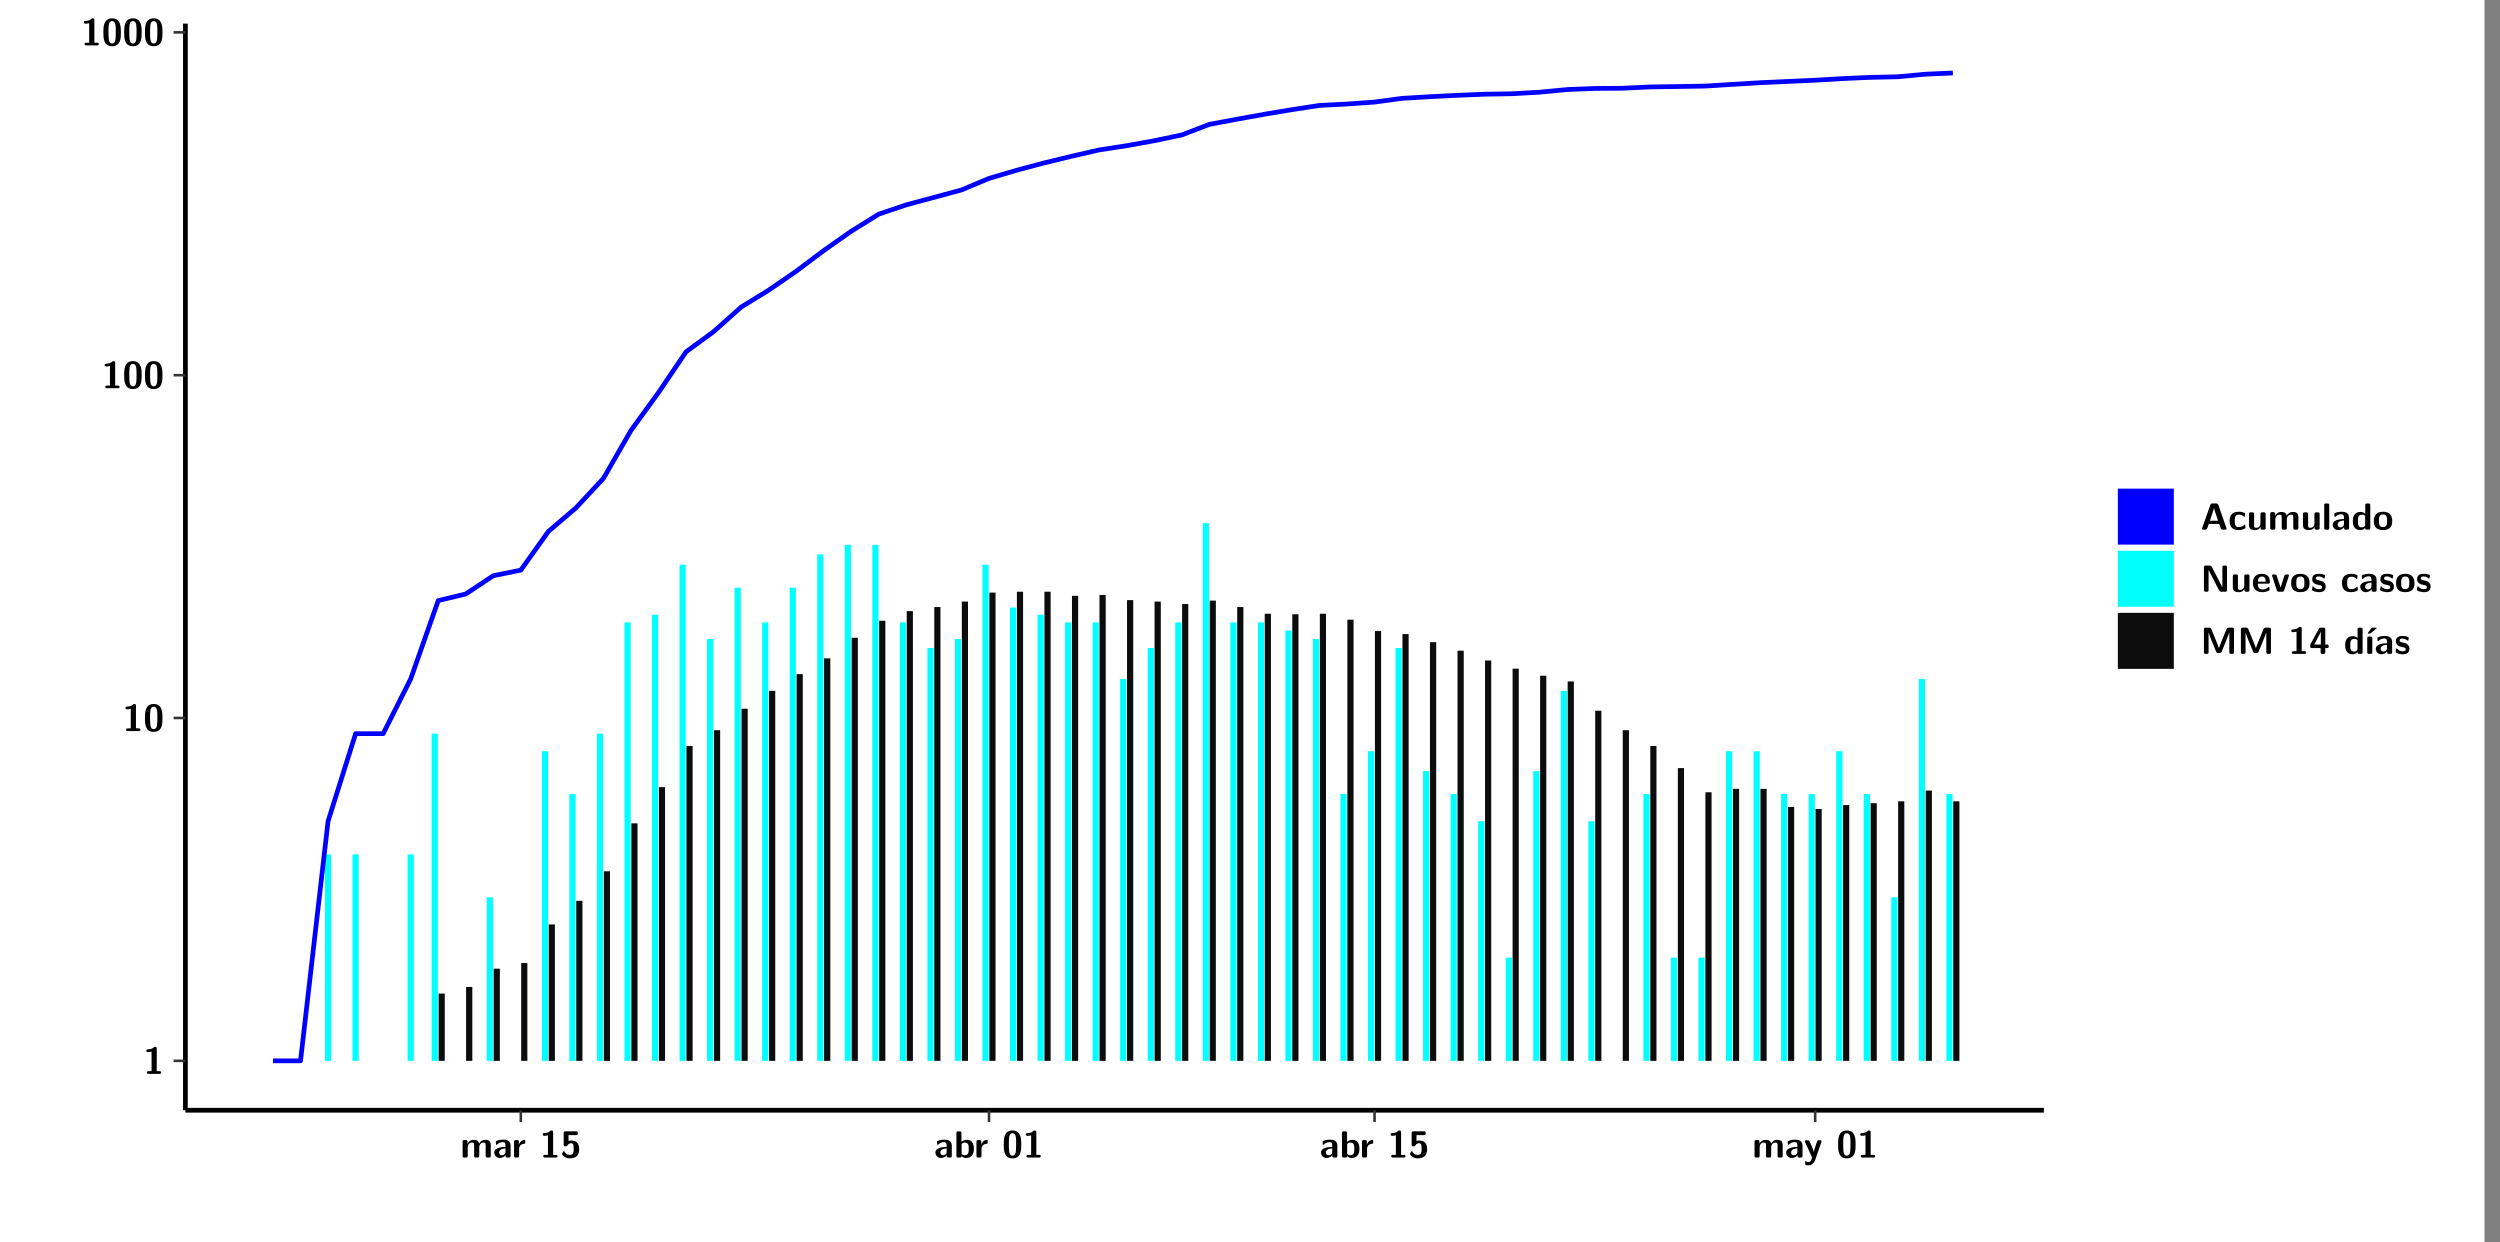 <?xml version="1.0" encoding="UTF-8"?>
<svg xmlns="http://www.w3.org/2000/svg" xmlns:xlink="http://www.w3.org/1999/xlink" width="579.653pt" height="288pt" viewBox="0 0 579.653 288" version="1.1">
<rect x="0" y="0" width="579.653" height="288" fill="#808080" stroke="none"/>
<defs>
<g>
<symbol overflow="visible" id="glyph0-0">
<path style="stroke:none;" d=""/>
</symbol>
<symbol overflow="visible" id="glyph0-1">
<path style="stroke:none;" d="M 3.109 -5.859 C 3.109 -6.016 3.109 -6.281 2.719 -6.281 C 2.547 -6.281 2.516 -6.266 2.406 -6.156 C 2.25 -6.016 1.922 -5.688 1.047 -5.672 C 0.891 -5.672 0.672 -5.609 0.672 -5.359 C 0.672 -5.047 0.969 -5.047 1.094 -5.047 C 1.344 -5.047 1.656 -5.078 1.906 -5.156 L 1.906 -0.625 L 1.234 -0.625 C 1.109 -0.625 0.812 -0.625 0.812 -0.312 C 0.812 0 1.109 0 1.234 0 L 3.719 0 C 3.828 0 4.141 0 4.141 -0.312 C 4.141 -0.625 3.828 -0.625 3.719 -0.625 L 3.109 -0.625 Z M 3.109 -5.859 "/>
</symbol>
<symbol overflow="visible" id="glyph0-2">
<path style="stroke:none;" d="M 4.438 -3 C 4.438 -4.203 4.438 -6.281 2.406 -6.281 C 0.375 -6.281 0.375 -4.219 0.375 -3 C 0.375 -1.812 0.375 0.188 2.406 0.188 C 4.438 0.188 4.438 -1.781 4.438 -3 Z M 2.406 -0.438 C 1.75 -0.438 1.656 -1.25 1.625 -1.484 C 1.562 -1.953 1.562 -2.766 1.562 -3.125 C 1.562 -3.641 1.562 -4.203 1.625 -4.641 C 1.641 -4.875 1.734 -5.641 2.406 -5.641 C 3.047 -5.641 3.156 -4.906 3.188 -4.734 C 3.25 -4.281 3.25 -3.594 3.25 -3.125 C 3.25 -2.625 3.25 -1.953 3.188 -1.469 C 3.156 -1.234 3.062 -0.438 2.406 -0.438 Z M 2.406 -0.438 "/>
</symbol>
<symbol overflow="visible" id="glyph0-3">
<path style="stroke:none;" d="M 7.062 -2.844 C 7.062 -3.75 6.672 -4.109 5.781 -4.109 C 5.156 -4.109 4.688 -3.828 4.359 -3.25 C 4.219 -4.078 3.484 -4.109 3.109 -4.109 C 2.938 -4.109 2.578 -4.109 2.188 -3.828 C 1.906 -3.625 1.734 -3.344 1.672 -3.203 L 1.672 -3.641 C 1.672 -3.922 1.609 -4.062 1.25 -4.062 L 0.953 -4.062 C 0.625 -4.062 0.531 -3.969 0.531 -3.641 L 0.531 -0.422 C 0.531 -0.109 0.625 0 0.953 0 L 1.297 0 C 1.625 0 1.719 -0.109 1.719 -0.422 L 1.719 -2.359 C 1.719 -3.141 2.25 -3.484 2.688 -3.484 C 3.109 -3.484 3.203 -3.297 3.203 -2.828 L 3.203 -0.422 C 3.203 -0.109 3.297 0 3.625 0 L 3.969 0 C 4.297 0 4.391 -0.109 4.391 -0.422 L 4.391 -2.359 C 4.391 -3.141 4.922 -3.484 5.359 -3.484 C 5.781 -3.484 5.875 -3.297 5.875 -2.828 L 5.875 -0.422 C 5.875 -0.109 5.969 0 6.297 0 L 6.641 0 C 6.984 0 7.062 -0.109 7.062 -0.422 Z M 7.062 -2.844 "/>
</symbol>
<symbol overflow="visible" id="glyph0-4">
<path style="stroke:none;" d="M 4.062 -2.766 C 4.062 -4.156 2.734 -4.156 2.297 -4.156 C 1.891 -4.156 1.453 -4.125 0.859 -3.891 C 0.672 -3.797 0.625 -3.781 0.625 -3.688 C 0.625 -3.625 0.688 -3.109 0.688 -3.047 C 0.703 -2.984 0.75 -2.938 0.812 -2.938 C 0.844 -2.938 0.875 -2.969 0.906 -3 C 1.281 -3.391 1.719 -3.578 2.266 -3.578 C 2.734 -3.578 2.875 -3.297 2.875 -2.781 L 2.875 -2.469 C 2.562 -2.469 0.266 -2.453 0.266 -1.172 C 0.266 -0.547 0.766 0.094 1.531 0.094 C 1.828 0.094 2.484 0.016 2.906 -0.594 L 2.906 -0.422 C 2.906 -0.141 2.969 0 3.328 0 L 3.641 0 C 3.984 0 4.062 -0.109 4.062 -0.422 Z M 2.875 -1.344 C 2.875 -0.531 2.047 -0.531 2.016 -0.531 C 1.641 -0.531 1.406 -0.844 1.406 -1.188 C 1.406 -2.047 2.625 -2.109 2.875 -2.109 Z M 2.875 -1.344 "/>
</symbol>
<symbol overflow="visible" id="glyph0-5">
<path style="stroke:none;" d="M 1.703 -2.016 C 1.703 -2.844 2.391 -3.188 2.938 -3.219 C 3.109 -3.234 3.125 -3.234 3.125 -3.469 L 3.125 -3.875 C 3.125 -4.047 3.125 -4.109 2.969 -4.109 C 2.719 -4.109 2.078 -4.031 1.672 -3.078 L 1.656 -3.078 L 1.656 -3.641 C 1.656 -3.922 1.594 -4.062 1.234 -4.062 L 0.953 -4.062 C 0.641 -4.062 0.531 -3.969 0.531 -3.641 L 0.531 -0.422 C 0.531 -0.109 0.625 0 0.953 0 L 1.281 0 C 1.609 0 1.703 -0.109 1.703 -0.422 Z M 1.703 -2.016 "/>
</symbol>
<symbol overflow="visible" id="glyph0-6">
<path style="stroke:none;" d="M 1.859 -5.203 L 3.578 -5.203 C 4 -5.203 4 -5.406 4 -5.641 C 4 -5.875 4 -6.078 3.578 -6.078 L 1.141 -6.078 C 0.875 -6.078 0.734 -6.031 0.734 -5.688 L 0.734 -3 C 0.734 -2.609 0.922 -2.594 1.172 -2.594 C 1.391 -2.594 1.469 -2.594 1.594 -2.812 C 1.812 -3.141 2.109 -3.328 2.469 -3.328 C 3.047 -3.328 3.047 -2.656 3.047 -1.969 C 3.047 -1.297 3.047 -0.625 2.125 -0.625 C 1.844 -0.625 1.25 -0.703 0.906 -1.406 C 0.875 -1.453 0.844 -1.5 0.781 -1.5 C 0.719 -1.5 0.703 -1.469 0.656 -1.391 C 0.531 -1.188 0.328 -0.891 0.328 -0.828 C 0.328 -0.75 0.891 0.188 2.141 0.188 C 3.562 0.188 4.328 -0.516 4.328 -1.938 C 4.328 -3.094 3.844 -3.953 2.5 -3.953 C 2.281 -3.953 2.078 -3.922 1.859 -3.844 Z M 1.859 -5.203 "/>
</symbol>
<symbol overflow="visible" id="glyph0-7">
<path style="stroke:none;" d="M 1.703 -5.656 C 1.703 -5.938 1.641 -6.078 1.281 -6.078 L 0.953 -6.078 C 0.641 -6.078 0.531 -5.984 0.531 -5.656 L 0.531 -0.422 C 0.531 -0.109 0.625 0 0.953 0 L 1.312 0 C 1.453 0 1.719 0 1.734 -0.344 C 2.125 0.094 2.578 0.094 2.719 0.094 C 4.578 0.094 4.578 -1.594 4.578 -2.031 C 4.578 -2.453 4.578 -4.109 2.938 -4.109 C 2.219 -4.109 1.781 -3.703 1.703 -3.625 Z M 1.734 -3.172 C 1.844 -3.281 2.109 -3.484 2.5 -3.484 C 3.391 -3.484 3.391 -2.672 3.391 -2.016 C 3.391 -1.375 3.391 -0.531 2.406 -0.531 C 2.047 -0.531 1.828 -0.75 1.734 -0.875 Z M 1.734 -3.172 "/>
</symbol>
<symbol overflow="visible" id="glyph0-8">
<path style="stroke:none;" d="M 4.109 -3.609 C 4.141 -3.719 4.141 -3.734 4.141 -3.781 C 4.141 -4.016 3.906 -4.016 3.797 -4.016 L 3.609 -4.016 C 3.469 -4.016 3.266 -4.016 3.141 -3.812 C 3.109 -3.766 2.406 -1.828 2.359 -1.25 L 2.344 -1.25 C 2.312 -1.672 1.953 -2.484 1.562 -3.328 C 1.328 -3.891 1.266 -4.016 0.828 -4.016 L 0.594 -4.016 C 0.469 -4.016 0.25 -4.016 0.25 -3.781 C 0.25 -3.75 0.281 -3.688 0.297 -3.641 L 1.953 0 C 1.891 0.188 1.859 0.281 1.828 0.375 C 1.734 0.656 1.578 1.047 1.109 1.047 C 0.812 1.047 0.609 0.922 0.516 0.875 C 0.469 0.844 0.453 0.828 0.422 0.828 C 0.391 0.828 0.312 0.859 0.312 0.969 C 0.312 1.031 0.375 1.641 0.391 1.672 C 0.469 1.781 0.953 1.797 1.094 1.797 C 2.172 1.797 2.609 0.766 2.672 0.547 Z M 4.109 -3.609 "/>
</symbol>
<symbol overflow="visible" id="glyph0-9">
<path style="stroke:none;" d="M 4.156 -5.703 C 4.031 -6.078 3.766 -6.078 3.594 -6.078 L 2.828 -6.078 C 2.641 -6.078 2.391 -6.078 2.266 -5.703 L 0.406 -0.406 C 0.375 -0.297 0.375 -0.281 0.375 -0.234 C 0.375 0 0.594 0 0.703 0 L 1.031 0 C 1.188 0 1.453 0 1.578 -0.344 L 1.922 -1.328 L 4.344 -1.328 L 4.641 -0.484 C 4.75 -0.172 4.812 0 5.234 0 L 5.703 0 C 5.828 0 6.047 0 6.047 -0.234 C 6.047 -0.281 6.047 -0.297 6 -0.406 Z M 2.812 -3.938 C 2.938 -4.328 3.062 -4.656 3.125 -4.969 L 3.141 -4.969 C 3.188 -4.766 3.188 -4.75 3.25 -4.547 L 4.078 -2.078 L 2.188 -2.078 Z M 2.812 -3.938 "/>
</symbol>
<symbol overflow="visible" id="glyph0-10">
<path style="stroke:none;" d="M 4 -0.438 C 4 -0.531 3.969 -0.938 3.953 -1.047 C 3.953 -1.078 3.938 -1.172 3.844 -1.172 C 3.812 -1.172 3.797 -1.172 3.703 -1.078 C 3.562 -0.953 3.141 -0.594 2.422 -0.594 C 1.516 -0.594 1.516 -1.469 1.516 -2.031 C 1.516 -2.75 1.562 -3.484 2.453 -3.484 C 3.031 -3.484 3.266 -3.344 3.578 -3.078 C 3.688 -2.984 3.703 -2.984 3.734 -2.984 C 3.828 -2.984 3.844 -3.062 3.844 -3.094 C 3.859 -3.172 3.953 -3.656 3.953 -3.703 C 3.953 -3.781 3.891 -3.812 3.75 -3.891 C 3.328 -4.078 3.062 -4.156 2.453 -4.156 C 1.141 -4.156 0.328 -3.547 0.328 -2.016 C 0.328 -0.562 1.078 0.094 2.406 0.094 C 2.641 0.094 3.172 0.094 3.75 -0.203 C 4 -0.344 4 -0.344 4 -0.438 Z M 4 -0.438 "/>
</symbol>
<symbol overflow="visible" id="glyph0-11">
<path style="stroke:none;" d="M 4.391 -3.594 C 4.391 -3.875 4.328 -4.016 3.969 -4.016 L 3.609 -4.016 C 3.281 -4.016 3.188 -3.906 3.188 -3.594 L 3.188 -1.516 C 3.188 -0.938 2.891 -0.438 2.266 -0.438 C 1.766 -0.438 1.719 -0.562 1.719 -1.031 L 1.719 -3.594 C 1.719 -3.875 1.656 -4.016 1.297 -4.016 L 0.953 -4.016 C 0.625 -4.016 0.531 -3.922 0.531 -3.594 L 0.531 -1.109 C 0.531 -0.172 1.031 0.094 1.953 0.094 C 2.188 0.094 2.812 0.094 3.219 -0.656 L 3.219 -0.422 C 3.219 -0.141 3.281 0 3.641 0 L 3.969 0 C 4.297 0 4.391 -0.109 4.391 -0.422 Z M 4.391 -3.594 "/>
</symbol>
<symbol overflow="visible" id="glyph0-12">
<path style="stroke:none;" d="M 1.703 -5.656 C 1.703 -5.938 1.641 -6.078 1.281 -6.078 L 0.953 -6.078 C 0.641 -6.078 0.531 -5.984 0.531 -5.656 L 0.531 -0.422 C 0.531 -0.109 0.625 0 0.953 0 L 1.281 0 C 1.609 0 1.703 -0.109 1.703 -0.422 Z M 1.703 -5.656 "/>
</symbol>
<symbol overflow="visible" id="glyph0-13">
<path style="stroke:none;" d="M 4.375 -5.656 C 4.375 -5.938 4.312 -6.078 3.953 -6.078 L 3.625 -6.078 C 3.297 -6.078 3.203 -5.969 3.203 -5.656 L 3.203 -3.672 C 2.812 -4.047 2.375 -4.109 2.109 -4.109 C 0.328 -4.109 0.328 -2.422 0.328 -2 C 0.328 -1.594 0.328 0.094 2.062 0.094 C 2.422 0.094 2.812 -0.016 3.188 -0.406 C 3.188 -0.094 3.297 0 3.609 0 L 3.953 0 C 4.281 0 4.375 -0.109 4.375 -0.422 Z M 3.188 -1.094 C 3.188 -0.953 3.188 -0.875 2.922 -0.688 C 2.703 -0.547 2.5 -0.531 2.406 -0.531 C 1.516 -0.531 1.516 -1.344 1.516 -2 C 1.516 -2.656 1.516 -3.484 2.5 -3.484 C 2.75 -3.484 2.984 -3.391 3.188 -3.203 Z M 3.188 -1.094 "/>
</symbol>
<symbol overflow="visible" id="glyph0-14">
<path style="stroke:none;" d="M 4.547 -1.969 C 4.547 -3.406 3.844 -4.156 2.406 -4.156 C 0.953 -4.156 0.266 -3.391 0.266 -1.969 C 0.266 -0.547 1.031 0.094 2.406 0.094 C 3.781 0.094 4.547 -0.531 4.547 -1.969 Z M 2.406 -0.594 C 1.469 -0.594 1.469 -1.375 1.469 -2.078 C 1.469 -2.75 1.469 -3.531 2.406 -3.531 C 3.344 -3.531 3.344 -2.766 3.344 -2.078 C 3.344 -1.391 3.344 -0.594 2.406 -0.594 Z M 2.406 -0.594 "/>
</symbol>
<symbol overflow="visible" id="glyph0-15">
<path style="stroke:none;" d="M 2.656 -5.734 C 2.469 -6.078 2.203 -6.078 2.031 -6.078 L 1.219 -6.078 C 0.906 -6.078 0.797 -5.984 0.797 -5.656 L 0.797 -0.422 C 0.797 -0.109 0.891 0 1.219 0 L 1.453 0 C 1.781 0 1.875 -0.109 1.875 -0.422 L 1.875 -5.016 L 1.891 -5.016 L 4.297 -0.344 C 4.484 0 4.75 0 4.922 0 L 5.734 0 C 6.062 0 6.156 -0.109 6.156 -0.422 L 6.156 -5.656 C 6.156 -5.938 6.094 -6.078 5.734 -6.078 L 5.5 -6.078 C 5.156 -6.078 5.078 -5.969 5.078 -5.656 L 5.078 -1.062 L 5.062 -1.062 Z M 2.656 -5.734 "/>
</symbol>
<symbol overflow="visible" id="glyph0-16">
<path style="stroke:none;" d="M 3.781 -1.875 C 3.984 -1.875 4.203 -1.891 4.203 -2.281 C 4.203 -3.406 3.672 -4.156 2.359 -4.156 C 0.969 -4.156 0.266 -3.375 0.266 -2.047 C 0.266 -0.609 1.109 0.094 2.484 0.094 C 2.812 0.094 3.312 0.047 3.891 -0.234 C 4.078 -0.328 4.141 -0.359 4.141 -0.469 C 4.141 -0.531 4.125 -0.781 4.109 -0.844 C 4.078 -1.125 4.062 -1.125 3.984 -1.125 C 3.953 -1.125 3.938 -1.125 3.844 -1.047 C 3.328 -0.594 2.797 -0.531 2.516 -0.531 C 1.531 -0.531 1.422 -1.312 1.391 -1.875 Z M 1.406 -2.344 C 1.422 -2.875 1.609 -3.531 2.359 -3.531 C 3.062 -3.531 3.203 -3.031 3.219 -2.344 Z M 1.406 -2.344 "/>
</symbol>
<symbol overflow="visible" id="glyph0-17">
<path style="stroke:none;" d="M 4.109 -3.609 C 4.141 -3.719 4.141 -3.75 4.141 -3.766 C 4.141 -4.016 3.922 -4.016 3.797 -4.016 L 3.609 -4.016 C 3.25 -4.016 3.141 -3.891 3.062 -3.641 L 2.203 -0.984 L 1.328 -3.641 C 1.266 -3.828 1.203 -4.016 0.781 -4.016 L 0.578 -4.016 C 0.453 -4.016 0.234 -4.016 0.234 -3.766 C 0.234 -3.75 0.234 -3.719 0.266 -3.609 L 1.312 -0.375 C 1.438 0 1.703 0 1.859 0 L 2.5 0 C 2.672 0 2.938 0 3.062 -0.375 Z M 4.109 -3.609 "/>
</symbol>
<symbol overflow="visible" id="glyph0-18">
<path style="stroke:none;" d="M 3.469 -1.234 C 3.469 -1.734 3.203 -2.031 3.047 -2.172 C 2.703 -2.484 2.391 -2.547 2.031 -2.609 C 1.547 -2.703 1.188 -2.766 1.188 -3.109 C 1.188 -3.469 1.484 -3.547 1.828 -3.547 C 2.406 -3.547 2.719 -3.328 2.953 -3.125 C 3.047 -3.047 3.062 -3.047 3.094 -3.047 C 3.188 -3.047 3.203 -3.125 3.203 -3.156 C 3.219 -3.219 3.312 -3.719 3.312 -3.766 C 3.312 -3.906 2.844 -4.031 2.75 -4.062 C 2.406 -4.156 2.125 -4.156 1.891 -4.156 C 1.5 -4.156 0.328 -4.156 0.328 -2.906 C 0.328 -2.484 0.516 -2.219 0.75 -2 C 1.062 -1.734 1.406 -1.672 1.906 -1.562 C 2.156 -1.531 2.609 -1.453 2.609 -1.062 C 2.609 -0.656 2.266 -0.594 1.922 -0.594 C 1.531 -0.594 1.047 -0.703 0.625 -1.188 C 0.594 -1.234 0.562 -1.266 0.516 -1.266 C 0.422 -1.266 0.406 -1.188 0.391 -1.125 C 0.375 -1.016 0.266 -0.516 0.266 -0.422 C 0.266 -0.266 0.922 -0.062 0.922 -0.047 C 1.406 0.094 1.766 0.094 1.922 0.094 C 2.359 0.094 3.469 0.062 3.469 -1.234 Z M 3.469 -1.234 "/>
</symbol>
<symbol overflow="visible" id="glyph0-19">
<path style="stroke:none;" d="M 4.859 -2.859 C 4.688 -2.422 4.359 -1.609 4.281 -1.312 C 4.203 -1.625 3.844 -2.484 3.656 -2.953 L 2.531 -5.719 C 2.391 -6.078 2.109 -6.078 1.953 -6.078 L 1.219 -6.078 C 0.906 -6.078 0.797 -5.984 0.797 -5.656 L 0.797 -0.422 C 0.797 -0.109 0.891 0 1.219 0 L 1.453 0 C 1.781 0 1.875 -0.109 1.875 -0.422 L 1.875 -4.953 L 1.891 -4.953 C 1.984 -4.562 2.375 -3.578 2.578 -3.062 L 3.609 -0.562 C 3.766 -0.188 3.969 -0.188 4.266 -0.188 C 4.562 -0.188 4.781 -0.188 4.938 -0.562 L 6.062 -3.328 C 6.141 -3.531 6.625 -4.719 6.672 -4.953 L 6.688 -4.953 L 6.688 -0.422 C 6.688 -0.141 6.75 0 7.109 0 L 7.344 0 C 7.672 0 7.766 -0.109 7.766 -0.422 L 7.766 -5.656 C 7.766 -5.938 7.703 -6.078 7.344 -6.078 L 6.609 -6.078 C 6.391 -6.078 6.172 -6.062 6.016 -5.703 Z M 4.859 -2.859 "/>
</symbol>
<symbol overflow="visible" id="glyph0-20">
<path style="stroke:none;" d="M 0.344 -2.297 C 0.266 -2.172 0.266 -2.141 0.266 -1.984 L 0.266 -1.766 C 0.266 -1.484 0.328 -1.344 0.688 -1.344 L 2.672 -1.344 L 2.672 -0.422 C 2.672 -0.141 2.719 0 3.078 0 L 3.328 0 C 3.656 0 3.75 -0.109 3.75 -0.422 L 3.75 -1.344 L 4.125 -1.344 C 4.391 -1.344 4.547 -1.406 4.547 -1.75 C 4.547 -2.078 4.422 -2.172 4.125 -2.172 L 3.75 -2.172 L 3.75 -5.656 C 3.75 -5.984 3.656 -6.078 3.328 -6.078 L 2.688 -6.078 C 2.531 -6.078 2.391 -6.078 2.281 -5.875 Z M 1.188 -2.172 C 2.578 -4.75 2.672 -5.016 2.703 -5.156 L 2.719 -5.156 L 2.719 -2.172 Z M 1.188 -2.172 "/>
</symbol>
<symbol overflow="visible" id="glyph0-21">
<path style="stroke:none;" d="M 3.906 -5.844 C 3.953 -5.875 4 -5.922 4 -5.969 C 4 -6.078 3.906 -6.078 3.766 -6.078 L 3.047 -6.078 C 2.875 -6.078 2.859 -6.078 2.781 -5.984 L 2.031 -4.953 C 1.953 -4.859 1.953 -4.844 1.953 -4.828 C 1.953 -4.703 2.047 -4.703 2.188 -4.703 L 2.516 -4.703 Z M 3.906 -5.844 "/>
</symbol>
<symbol overflow="visible" id="glyph0-22">
<path style="stroke:none;" d="M 1.703 -3.594 C 1.703 -3.875 1.641 -4.016 1.281 -4.016 L 0.953 -4.016 C 0.641 -4.016 0.531 -3.922 0.531 -3.594 L 0.531 -0.422 C 0.531 -0.109 0.625 0 0.953 0 L 1.281 0 C 1.609 0 1.703 -0.109 1.703 -0.422 Z M 1.703 -3.594 "/>
</symbol>
</g>
<clipPath id="clip1">
  <path d="M 0 0 L 576.008 0 L 576.008 288 L 0 288 Z M 0 0 "/>
</clipPath>
<clipPath id="clip2">
  <path d="M 42.988 5.477 L 473.898 5.477 L 473.898 257.414 L 42.988 257.414 Z M 42.988 5.477 "/>
</clipPath>
</defs>
<g id="surface1">
<g clip-path="url(#clip1)" clip-rule="nonzero">
<path style="fill-rule:nonzero;fill:rgb(100%,100%,100%);fill-opacity:1;stroke-width:0.598;stroke-linecap:round;stroke-linejoin:round;stroke:rgb(100%,100%,100%);stroke-opacity:1;stroke-miterlimit:10;" d="M 0 0 L 0 288.004 L 576.008 288.004 L 576.008 0 Z M 0 0 " transform="matrix(1,0,0,-1,0,288)"/>
</g>
<g clip-path="url(#clip2)" clip-rule="nonzero">
<path style=" stroke:none;fill-rule:nonzero;fill:rgb(100%,100%,100%);fill-opacity:1;" d="M 42.988 257.414 L 42.988 5.477 L 473.898 5.477 L 473.898 257.414 Z M 42.988 257.414 "/>
</g>
<path style=" stroke:none;fill-rule:nonzero;fill:rgb(0%,100%,100%);fill-opacity:1;" d="M 75.348 245.969 L 75.348 198.105 L 76.781 198.105 L 76.781 245.969 Z M 75.348 245.969 "/>
<path style=" stroke:none;fill-rule:nonzero;fill:rgb(0%,100%,100%);fill-opacity:1;" d="M 81.734 245.969 L 81.734 198.105 L 83.168 198.105 L 83.168 245.969 Z M 81.734 245.969 "/>
<path style=" stroke:none;fill-rule:nonzero;fill:rgb(0%,100%,100%);fill-opacity:1;" d="M 94.508 245.969 L 94.508 198.105 L 95.941 198.105 L 95.941 245.969 Z M 94.508 245.969 "/>
<path style=" stroke:none;fill-rule:nonzero;fill:rgb(0%,100%,100%);fill-opacity:1;" d="M 100.086 245.969 L 100.086 170.109 L 101.531 170.109 L 101.531 245.969 Z M 100.086 245.969 "/>
<path style=" stroke:none;fill-rule:nonzero;fill:rgb(4.999%,4.999%,4.999%);fill-opacity:1;" d="M 101.691 245.969 L 101.691 230.367 L 103.125 230.367 L 103.125 245.969 Z M 101.691 245.969 "/>
<path style=" stroke:none;fill-rule:nonzero;fill:rgb(4.999%,4.999%,4.999%);fill-opacity:1;" d="M 108.066 245.969 L 108.066 228.832 L 109.512 228.832 L 109.512 245.969 Z M 108.066 245.969 "/>
<path style=" stroke:none;fill-rule:nonzero;fill:rgb(0%,100%,100%);fill-opacity:1;" d="M 112.859 245.969 L 112.859 208.039 L 114.293 208.039 L 114.293 245.969 Z M 112.859 245.969 "/>
<path style=" stroke:none;fill-rule:nonzero;fill:rgb(4.999%,4.999%,4.999%);fill-opacity:1;" d="M 114.453 245.969 L 114.453 224.598 L 115.898 224.598 L 115.898 245.969 Z M 114.453 245.969 "/>
<path style=" stroke:none;fill-rule:nonzero;fill:rgb(4.999%,4.999%,4.999%);fill-opacity:1;" d="M 120.84 245.969 L 120.84 223.293 L 122.273 223.293 L 122.273 245.969 Z M 120.84 245.969 "/>
<path style=" stroke:none;fill-rule:nonzero;fill:rgb(0%,100%,100%);fill-opacity:1;" d="M 125.629 245.969 L 125.629 174.176 L 127.066 174.176 L 127.066 245.969 Z M 125.629 245.969 "/>
<path style=" stroke:none;fill-rule:nonzero;fill:rgb(4.999%,4.999%,4.999%);fill-opacity:1;" d="M 127.223 245.969 L 127.223 214.336 L 128.66 214.336 L 128.66 245.969 Z M 127.223 245.969 "/>
<path style=" stroke:none;fill-rule:nonzero;fill:rgb(0%,100%,100%);fill-opacity:1;" d="M 132.016 245.969 L 132.016 184.109 L 133.453 184.109 L 133.453 245.969 Z M 132.016 245.969 "/>
<path style=" stroke:none;fill-rule:nonzero;fill:rgb(4.999%,4.999%,4.999%);fill-opacity:1;" d="M 133.609 245.969 L 133.609 208.867 L 135.047 208.867 L 135.047 245.969 Z M 133.609 245.969 "/>
<path style=" stroke:none;fill-rule:nonzero;fill:rgb(0%,100%,100%);fill-opacity:1;" d="M 138.402 245.969 L 138.402 170.109 L 139.836 170.109 L 139.836 245.969 Z M 138.402 245.969 "/>
<path style=" stroke:none;fill-rule:nonzero;fill:rgb(4.999%,4.999%,4.999%);fill-opacity:1;" d="M 139.996 245.969 L 139.996 202.02 L 141.43 202.02 L 141.43 245.969 Z M 139.996 245.969 "/>
<path style=" stroke:none;fill-rule:nonzero;fill:rgb(0%,100%,100%);fill-opacity:1;" d="M 144.789 245.969 L 144.789 144.316 L 146.223 144.316 L 146.223 245.969 Z M 144.789 245.969 "/>
<path style=" stroke:none;fill-rule:nonzero;fill:rgb(4.999%,4.999%,4.999%);fill-opacity:1;" d="M 146.383 245.969 L 146.383 190.902 L 147.816 190.902 L 147.816 245.969 Z M 146.383 245.969 "/>
<path style=" stroke:none;fill-rule:nonzero;fill:rgb(0%,100%,100%);fill-opacity:1;" d="M 151.176 245.969 L 151.176 142.543 L 152.609 142.543 L 152.609 245.969 Z M 151.176 245.969 "/>
<path style=" stroke:none;fill-rule:nonzero;fill:rgb(4.999%,4.999%,4.999%);fill-opacity:1;" d="M 152.77 245.969 L 152.77 182.504 L 154.203 182.504 L 154.203 245.969 Z M 152.77 245.969 "/>
<path style=" stroke:none;fill-rule:nonzero;fill:rgb(0%,100%,100%);fill-opacity:1;" d="M 157.562 245.969 L 157.562 130.938 L 158.996 130.938 L 158.996 245.969 Z M 157.562 245.969 "/>
<path style=" stroke:none;fill-rule:nonzero;fill:rgb(4.999%,4.999%,4.999%);fill-opacity:1;" d="M 159.156 245.969 L 159.156 172.969 L 160.59 172.969 L 160.59 245.969 Z M 159.156 245.969 "/>
<path style=" stroke:none;fill-rule:nonzero;fill:rgb(0%,100%,100%);fill-opacity:1;" d="M 163.938 245.969 L 163.938 148.164 L 165.383 148.164 L 165.383 245.969 Z M 163.938 245.969 "/>
<path style=" stroke:none;fill-rule:nonzero;fill:rgb(4.999%,4.999%,4.999%);fill-opacity:1;" d="M 165.543 245.969 L 165.543 169.305 L 166.977 169.305 L 166.977 245.969 Z M 165.543 245.969 "/>
<path style=" stroke:none;fill-rule:nonzero;fill:rgb(0%,100%,100%);fill-opacity:1;" d="M 170.324 245.969 L 170.324 136.258 L 171.77 136.258 L 171.77 245.969 Z M 170.324 245.969 "/>
<path style=" stroke:none;fill-rule:nonzero;fill:rgb(4.999%,4.999%,4.999%);fill-opacity:1;" d="M 171.926 245.969 L 171.926 164.32 L 173.363 164.32 L 173.363 245.969 Z M 171.926 245.969 "/>
<path style=" stroke:none;fill-rule:nonzero;fill:rgb(0%,100%,100%);fill-opacity:1;" d="M 176.711 245.969 L 176.711 144.316 L 178.145 144.316 L 178.145 245.969 Z M 176.711 245.969 "/>
<path style=" stroke:none;fill-rule:nonzero;fill:rgb(4.999%,4.999%,4.999%);fill-opacity:1;" d="M 178.312 245.969 L 178.312 160.176 L 179.75 160.176 L 179.75 245.969 Z M 178.312 245.969 "/>
<path style=" stroke:none;fill-rule:nonzero;fill:rgb(0%,100%,100%);fill-opacity:1;" d="M 183.098 245.969 L 183.098 136.258 L 184.531 136.258 L 184.531 245.969 Z M 183.098 245.969 "/>
<path style=" stroke:none;fill-rule:nonzero;fill:rgb(4.999%,4.999%,4.999%);fill-opacity:1;" d="M 184.691 245.969 L 184.691 156.301 L 186.133 156.301 L 186.133 245.969 Z M 184.691 245.969 "/>
<path style=" stroke:none;fill-rule:nonzero;fill:rgb(0%,100%,100%);fill-opacity:1;" d="M 189.48 245.969 L 189.48 128.547 L 190.918 128.547 L 190.918 245.969 Z M 189.48 245.969 "/>
<path style=" stroke:none;fill-rule:nonzero;fill:rgb(4.999%,4.999%,4.999%);fill-opacity:1;" d="M 191.074 245.969 L 191.074 152.645 L 192.52 152.645 L 192.52 245.969 Z M 191.074 245.969 "/>
<path style=" stroke:none;fill-rule:nonzero;fill:rgb(0%,100%,100%);fill-opacity:1;" d="M 195.867 245.969 L 195.867 126.324 L 197.301 126.324 L 197.301 245.969 Z M 195.867 245.969 "/>
<path style=" stroke:none;fill-rule:nonzero;fill:rgb(4.999%,4.999%,4.999%);fill-opacity:1;" d="M 197.461 245.969 L 197.461 147.875 L 198.898 147.875 L 198.898 245.969 Z M 197.461 245.969 "/>
<path style=" stroke:none;fill-rule:nonzero;fill:rgb(0%,100%,100%);fill-opacity:1;" d="M 202.254 245.969 L 202.254 126.324 L 203.688 126.324 L 203.688 245.969 Z M 202.254 245.969 "/>
<path style=" stroke:none;fill-rule:nonzero;fill:rgb(4.999%,4.999%,4.999%);fill-opacity:1;" d="M 203.848 245.969 L 203.848 143.93 L 205.281 143.93 L 205.281 245.969 Z M 203.848 245.969 "/>
<path style=" stroke:none;fill-rule:nonzero;fill:rgb(0%,100%,100%);fill-opacity:1;" d="M 208.641 245.969 L 208.641 144.316 L 210.074 144.316 L 210.074 245.969 Z M 208.641 245.969 "/>
<path style=" stroke:none;fill-rule:nonzero;fill:rgb(4.999%,4.999%,4.999%);fill-opacity:1;" d="M 210.234 245.969 L 210.234 141.695 L 211.668 141.695 L 211.668 245.969 Z M 210.234 245.969 "/>
<path style=" stroke:none;fill-rule:nonzero;fill:rgb(0%,100%,100%);fill-opacity:1;" d="M 215.027 245.969 L 215.027 150.254 L 216.461 150.254 L 216.461 245.969 Z M 215.027 245.969 "/>
<path style=" stroke:none;fill-rule:nonzero;fill:rgb(4.999%,4.999%,4.999%);fill-opacity:1;" d="M 216.621 245.969 L 216.621 140.75 L 218.055 140.75 L 218.055 245.969 Z M 216.621 245.969 "/>
<path style=" stroke:none;fill-rule:nonzero;fill:rgb(0%,100%,100%);fill-opacity:1;" d="M 221.414 245.969 L 221.414 148.164 L 222.848 148.164 L 222.848 245.969 Z M 221.414 245.969 "/>
<path style=" stroke:none;fill-rule:nonzero;fill:rgb(4.999%,4.999%,4.999%);fill-opacity:1;" d="M 223.008 245.969 L 223.008 139.484 L 224.441 139.484 L 224.441 245.969 Z M 223.008 245.969 "/>
<path style=" stroke:none;fill-rule:nonzero;fill:rgb(0%,100%,100%);fill-opacity:1;" d="M 227.797 245.969 L 227.797 130.938 L 229.234 130.938 L 229.234 245.969 Z M 227.797 245.969 "/>
<path style=" stroke:none;fill-rule:nonzero;fill:rgb(4.999%,4.999%,4.999%);fill-opacity:1;" d="M 229.395 245.969 L 229.395 137.402 L 230.828 137.402 L 230.828 245.969 Z M 229.395 245.969 "/>
<path style=" stroke:none;fill-rule:nonzero;fill:rgb(0%,100%,100%);fill-opacity:1;" d="M 234.184 245.969 L 234.184 140.859 L 235.621 140.859 L 235.621 245.969 Z M 234.184 245.969 "/>
<path style=" stroke:none;fill-rule:nonzero;fill:rgb(4.999%,4.999%,4.999%);fill-opacity:1;" d="M 235.777 245.969 L 235.777 137.195 L 237.215 137.195 L 237.215 245.969 Z M 235.777 245.969 "/>
<path style=" stroke:none;fill-rule:nonzero;fill:rgb(0%,100%,100%);fill-opacity:1;" d="M 240.562 245.969 L 240.562 142.543 L 242.004 142.543 L 242.004 245.969 Z M 240.562 245.969 "/>
<path style=" stroke:none;fill-rule:nonzero;fill:rgb(4.999%,4.999%,4.999%);fill-opacity:1;" d="M 242.164 245.969 L 242.164 137.195 L 243.602 137.195 L 243.602 245.969 Z M 242.164 245.969 "/>
<path style=" stroke:none;fill-rule:nonzero;fill:rgb(0%,100%,100%);fill-opacity:1;" d="M 246.945 245.969 L 246.945 144.316 L 248.391 144.316 L 248.391 245.969 Z M 246.945 245.969 "/>
<path style=" stroke:none;fill-rule:nonzero;fill:rgb(4.999%,4.999%,4.999%);fill-opacity:1;" d="M 248.551 245.969 L 248.551 138.148 L 249.984 138.148 L 249.984 245.969 Z M 248.551 245.969 "/>
<path style=" stroke:none;fill-rule:nonzero;fill:rgb(0%,100%,100%);fill-opacity:1;" d="M 253.332 245.969 L 253.332 144.316 L 254.77 144.316 L 254.77 245.969 Z M 253.332 245.969 "/>
<path style=" stroke:none;fill-rule:nonzero;fill:rgb(4.999%,4.999%,4.999%);fill-opacity:1;" d="M 254.926 245.969 L 254.926 137.941 L 256.371 137.941 L 256.371 245.969 Z M 254.926 245.969 "/>
<path style=" stroke:none;fill-rule:nonzero;fill:rgb(0%,100%,100%);fill-opacity:1;" d="M 259.719 245.969 L 259.719 157.418 L 261.152 157.418 L 261.152 245.969 Z M 259.719 245.969 "/>
<path style=" stroke:none;fill-rule:nonzero;fill:rgb(4.999%,4.999%,4.999%);fill-opacity:1;" d="M 261.312 245.969 L 261.312 139.145 L 262.758 139.145 L 262.758 245.969 Z M 261.312 245.969 "/>
<path style=" stroke:none;fill-rule:nonzero;fill:rgb(0%,100%,100%);fill-opacity:1;" d="M 266.105 245.969 L 266.105 150.254 L 267.539 150.254 L 267.539 245.969 Z M 266.105 245.969 "/>
<path style=" stroke:none;fill-rule:nonzero;fill:rgb(4.999%,4.999%,4.999%);fill-opacity:1;" d="M 267.699 245.969 L 267.699 139.484 L 269.145 139.484 L 269.145 245.969 Z M 267.699 245.969 "/>
<path style=" stroke:none;fill-rule:nonzero;fill:rgb(0%,100%,100%);fill-opacity:1;" d="M 272.492 245.969 L 272.492 144.316 L 273.926 144.316 L 273.926 245.969 Z M 272.492 245.969 "/>
<path style=" stroke:none;fill-rule:nonzero;fill:rgb(4.999%,4.999%,4.999%);fill-opacity:1;" d="M 274.086 245.969 L 274.086 140.055 L 275.52 140.055 L 275.52 245.969 Z M 274.086 245.969 "/>
<path style=" stroke:none;fill-rule:nonzero;fill:rgb(0%,100%,100%);fill-opacity:1;" d="M 278.879 245.969 L 278.879 121.312 L 280.312 121.312 L 280.312 245.969 Z M 278.879 245.969 "/>
<path style=" stroke:none;fill-rule:nonzero;fill:rgb(4.999%,4.999%,4.999%);fill-opacity:1;" d="M 280.473 245.969 L 280.473 139.258 L 281.906 139.258 L 281.906 245.969 Z M 280.473 245.969 "/>
<path style=" stroke:none;fill-rule:nonzero;fill:rgb(0%,100%,100%);fill-opacity:1;" d="M 285.266 245.969 L 285.266 144.316 L 286.699 144.316 L 286.699 245.969 Z M 285.266 245.969 "/>
<path style=" stroke:none;fill-rule:nonzero;fill:rgb(4.999%,4.999%,4.999%);fill-opacity:1;" d="M 286.859 245.969 L 286.859 140.75 L 288.293 140.75 L 288.293 245.969 Z M 286.859 245.969 "/>
<path style=" stroke:none;fill-rule:nonzero;fill:rgb(0%,100%,100%);fill-opacity:1;" d="M 291.648 245.969 L 291.648 144.316 L 293.086 144.316 L 293.086 245.969 Z M 291.648 245.969 "/>
<path style=" stroke:none;fill-rule:nonzero;fill:rgb(4.999%,4.999%,4.999%);fill-opacity:1;" d="M 293.242 245.969 L 293.242 142.305 L 294.68 142.305 L 294.68 245.969 Z M 293.242 245.969 "/>
<path style=" stroke:none;fill-rule:nonzero;fill:rgb(0%,100%,100%);fill-opacity:1;" d="M 298.035 245.969 L 298.035 146.18 L 299.473 146.18 L 299.473 245.969 Z M 298.035 245.969 "/>
<path style=" stroke:none;fill-rule:nonzero;fill:rgb(4.999%,4.999%,4.999%);fill-opacity:1;" d="M 299.629 245.969 L 299.629 142.426 L 301.066 142.426 L 301.066 245.969 Z M 299.629 245.969 "/>
<path style=" stroke:none;fill-rule:nonzero;fill:rgb(0%,100%,100%);fill-opacity:1;" d="M 304.422 245.969 L 304.422 148.164 L 305.855 148.164 L 305.855 245.969 Z M 304.422 245.969 "/>
<path style=" stroke:none;fill-rule:nonzero;fill:rgb(4.999%,4.999%,4.999%);fill-opacity:1;" d="M 306.016 245.969 L 306.016 142.305 L 307.449 142.305 L 307.449 245.969 Z M 306.016 245.969 "/>
<path style=" stroke:none;fill-rule:nonzero;fill:rgb(0%,100%,100%);fill-opacity:1;" d="M 310.797 245.969 L 310.797 184.109 L 312.242 184.109 L 312.242 245.969 Z M 310.797 245.969 "/>
<path style=" stroke:none;fill-rule:nonzero;fill:rgb(4.999%,4.999%,4.999%);fill-opacity:1;" d="M 312.402 245.969 L 312.402 143.68 L 313.836 143.68 L 313.836 245.969 Z M 312.402 245.969 "/>
<path style=" stroke:none;fill-rule:nonzero;fill:rgb(0%,100%,100%);fill-opacity:1;" d="M 317.184 245.969 L 317.184 174.176 L 318.629 174.176 L 318.629 245.969 Z M 317.184 245.969 "/>
<path style=" stroke:none;fill-rule:nonzero;fill:rgb(4.999%,4.999%,4.999%);fill-opacity:1;" d="M 318.789 245.969 L 318.789 146.32 L 320.223 146.32 L 320.223 245.969 Z M 318.789 245.969 "/>
<path style=" stroke:none;fill-rule:nonzero;fill:rgb(0%,100%,100%);fill-opacity:1;" d="M 323.57 245.969 L 323.57 150.254 L 325.016 150.254 L 325.016 245.969 Z M 323.57 245.969 "/>
<path style=" stroke:none;fill-rule:nonzero;fill:rgb(4.999%,4.999%,4.999%);fill-opacity:1;" d="M 325.176 245.969 L 325.176 147.016 L 326.609 147.016 L 326.609 245.969 Z M 325.176 245.969 "/>
<path style=" stroke:none;fill-rule:nonzero;fill:rgb(0%,100%,100%);fill-opacity:1;" d="M 329.957 245.969 L 329.957 178.789 L 331.391 178.789 L 331.391 245.969 Z M 329.957 245.969 "/>
<path style=" stroke:none;fill-rule:nonzero;fill:rgb(4.999%,4.999%,4.999%);fill-opacity:1;" d="M 331.551 245.969 L 331.551 148.891 L 332.996 148.891 L 332.996 245.969 Z M 331.551 245.969 "/>
<path style=" stroke:none;fill-rule:nonzero;fill:rgb(0%,100%,100%);fill-opacity:1;" d="M 336.344 245.969 L 336.344 184.109 L 337.777 184.109 L 337.777 245.969 Z M 336.344 245.969 "/>
<path style=" stroke:none;fill-rule:nonzero;fill:rgb(4.999%,4.999%,4.999%);fill-opacity:1;" d="M 337.938 245.969 L 337.938 150.871 L 339.383 150.871 L 339.383 245.969 Z M 337.938 245.969 "/>
<path style=" stroke:none;fill-rule:nonzero;fill:rgb(0%,100%,100%);fill-opacity:1;" d="M 342.73 245.969 L 342.73 190.406 L 344.164 190.406 L 344.164 245.969 Z M 342.73 245.969 "/>
<path style=" stroke:none;fill-rule:nonzero;fill:rgb(4.999%,4.999%,4.999%);fill-opacity:1;" d="M 344.324 245.969 L 344.324 153.145 L 345.758 153.145 L 345.758 245.969 Z M 344.324 245.969 "/>
<path style=" stroke:none;fill-rule:nonzero;fill:rgb(0%,100%,100%);fill-opacity:1;" d="M 349.117 245.969 L 349.117 222.035 L 350.551 222.035 L 350.551 245.969 Z M 349.117 245.969 "/>
<path style=" stroke:none;fill-rule:nonzero;fill:rgb(4.999%,4.999%,4.999%);fill-opacity:1;" d="M 350.711 245.969 L 350.711 155.035 L 352.145 155.035 L 352.145 245.969 Z M 350.711 245.969 "/>
<path style=" stroke:none;fill-rule:nonzero;fill:rgb(0%,100%,100%);fill-opacity:1;" d="M 355.5 245.969 L 355.5 178.789 L 356.938 178.789 L 356.938 245.969 Z M 355.5 245.969 "/>
<path style=" stroke:none;fill-rule:nonzero;fill:rgb(4.999%,4.999%,4.999%);fill-opacity:1;" d="M 357.094 245.969 L 357.094 156.672 L 358.531 156.672 L 358.531 245.969 Z M 357.094 245.969 "/>
<path style=" stroke:none;fill-rule:nonzero;fill:rgb(0%,100%,100%);fill-opacity:1;" d="M 361.887 245.969 L 361.887 160.176 L 363.32 160.176 L 363.32 245.969 Z M 361.887 245.969 "/>
<path style=" stroke:none;fill-rule:nonzero;fill:rgb(4.999%,4.999%,4.999%);fill-opacity:1;" d="M 363.48 245.969 L 363.48 157.996 L 364.918 157.996 L 364.918 245.969 Z M 363.48 245.969 "/>
<path style=" stroke:none;fill-rule:nonzero;fill:rgb(0%,100%,100%);fill-opacity:1;" d="M 368.273 245.969 L 368.273 190.406 L 369.707 190.406 L 369.707 245.969 Z M 368.273 245.969 "/>
<path style=" stroke:none;fill-rule:nonzero;fill:rgb(4.999%,4.999%,4.999%);fill-opacity:1;" d="M 369.867 245.969 L 369.867 164.789 L 371.301 164.789 L 371.301 245.969 Z M 369.867 245.969 "/>
<path style=" stroke:none;fill-rule:nonzero;fill:rgb(4.999%,4.999%,4.999%);fill-opacity:1;" d="M 376.254 245.969 L 376.254 169.305 L 377.688 169.305 L 377.688 245.969 Z M 376.254 245.969 "/>
<path style=" stroke:none;fill-rule:nonzero;fill:rgb(0%,100%,100%);fill-opacity:1;" d="M 381.047 245.969 L 381.047 184.109 L 382.48 184.109 L 382.48 245.969 Z M 381.047 245.969 "/>
<path style=" stroke:none;fill-rule:nonzero;fill:rgb(4.999%,4.999%,4.999%);fill-opacity:1;" d="M 382.641 245.969 L 382.641 172.969 L 384.074 172.969 L 384.074 245.969 Z M 382.641 245.969 "/>
<path style=" stroke:none;fill-rule:nonzero;fill:rgb(0%,100%,100%);fill-opacity:1;" d="M 387.422 245.969 L 387.422 222.035 L 388.867 222.035 L 388.867 245.969 Z M 387.422 245.969 "/>
<path style=" stroke:none;fill-rule:nonzero;fill:rgb(4.999%,4.999%,4.999%);fill-opacity:1;" d="M 389.027 245.969 L 389.027 178.09 L 390.461 178.09 L 390.461 245.969 Z M 389.027 245.969 "/>
<path style=" stroke:none;fill-rule:nonzero;fill:rgb(0%,100%,100%);fill-opacity:1;" d="M 393.809 245.969 L 393.809 222.035 L 395.254 222.035 L 395.254 245.969 Z M 393.809 245.969 "/>
<path style=" stroke:none;fill-rule:nonzero;fill:rgb(4.999%,4.999%,4.999%);fill-opacity:1;" d="M 395.414 245.969 L 395.414 183.699 L 396.848 183.699 L 396.848 245.969 Z M 395.414 245.969 "/>
<path style=" stroke:none;fill-rule:nonzero;fill:rgb(0%,100%,100%);fill-opacity:1;" d="M 400.195 245.969 L 400.195 174.176 L 401.629 174.176 L 401.629 245.969 Z M 400.195 245.969 "/>
<path style=" stroke:none;fill-rule:nonzero;fill:rgb(4.999%,4.999%,4.999%);fill-opacity:1;" d="M 401.797 245.969 L 401.797 182.902 L 403.234 182.902 L 403.234 245.969 Z M 401.797 245.969 "/>
<path style=" stroke:none;fill-rule:nonzero;fill:rgb(0%,100%,100%);fill-opacity:1;" d="M 406.582 245.969 L 406.582 174.176 L 408.016 174.176 L 408.016 245.969 Z M 406.582 245.969 "/>
<path style=" stroke:none;fill-rule:nonzero;fill:rgb(4.999%,4.999%,4.999%);fill-opacity:1;" d="M 408.176 245.969 L 408.176 182.902 L 409.621 182.902 L 409.621 245.969 Z M 408.176 245.969 "/>
<path style=" stroke:none;fill-rule:nonzero;fill:rgb(0%,100%,100%);fill-opacity:1;" d="M 412.965 245.969 L 412.965 184.109 L 414.402 184.109 L 414.402 245.969 Z M 412.965 245.969 "/>
<path style=" stroke:none;fill-rule:nonzero;fill:rgb(4.999%,4.999%,4.999%);fill-opacity:1;" d="M 414.562 245.969 L 414.562 187.117 L 416.004 187.117 L 416.004 245.969 Z M 414.562 245.969 "/>
<path style=" stroke:none;fill-rule:nonzero;fill:rgb(0%,100%,100%);fill-opacity:1;" d="M 419.352 245.969 L 419.352 184.109 L 420.789 184.109 L 420.789 245.969 Z M 419.352 245.969 "/>
<path style=" stroke:none;fill-rule:nonzero;fill:rgb(4.999%,4.999%,4.999%);fill-opacity:1;" d="M 420.945 245.969 L 420.945 187.566 L 422.383 187.566 L 422.383 245.969 Z M 420.945 245.969 "/>
<path style=" stroke:none;fill-rule:nonzero;fill:rgb(0%,100%,100%);fill-opacity:1;" d="M 425.738 245.969 L 425.738 174.176 L 427.172 174.176 L 427.172 245.969 Z M 425.738 245.969 "/>
<path style=" stroke:none;fill-rule:nonzero;fill:rgb(4.999%,4.999%,4.999%);fill-opacity:1;" d="M 427.332 245.969 L 427.332 186.668 L 428.77 186.668 L 428.77 245.969 Z M 427.332 245.969 "/>
<path style=" stroke:none;fill-rule:nonzero;fill:rgb(0%,100%,100%);fill-opacity:1;" d="M 432.125 245.969 L 432.125 184.109 L 433.559 184.109 L 433.559 245.969 Z M 432.125 245.969 "/>
<path style=" stroke:none;fill-rule:nonzero;fill:rgb(4.999%,4.999%,4.999%);fill-opacity:1;" d="M 433.719 245.969 L 433.719 186.23 L 435.152 186.23 L 435.152 245.969 Z M 433.719 245.969 "/>
<path style=" stroke:none;fill-rule:nonzero;fill:rgb(0%,100%,100%);fill-opacity:1;" d="M 438.512 245.969 L 438.512 208.039 L 439.945 208.039 L 439.945 245.969 Z M 438.512 245.969 "/>
<path style=" stroke:none;fill-rule:nonzero;fill:rgb(4.999%,4.999%,4.999%);fill-opacity:1;" d="M 440.105 245.969 L 440.105 185.793 L 441.539 185.793 L 441.539 245.969 Z M 440.105 245.969 "/>
<path style=" stroke:none;fill-rule:nonzero;fill:rgb(0%,100%,100%);fill-opacity:1;" d="M 444.898 245.969 L 444.898 157.418 L 446.332 157.418 L 446.332 245.969 Z M 444.898 245.969 "/>
<path style=" stroke:none;fill-rule:nonzero;fill:rgb(4.999%,4.999%,4.999%);fill-opacity:1;" d="M 446.492 245.969 L 446.492 183.301 L 447.926 183.301 L 447.926 245.969 Z M 446.492 245.969 "/>
<path style=" stroke:none;fill-rule:nonzero;fill:rgb(0%,100%,100%);fill-opacity:1;" d="M 451.285 245.969 L 451.285 184.109 L 452.719 184.109 L 452.719 245.969 Z M 451.285 245.969 "/>
<path style=" stroke:none;fill-rule:nonzero;fill:rgb(4.999%,4.999%,4.999%);fill-opacity:1;" d="M 452.879 245.969 L 452.879 185.793 L 454.312 185.793 L 454.312 245.969 Z M 452.879 245.969 "/>
<path style="fill:none;stroke-width:1.096;stroke-linecap:butt;stroke-linejoin:round;stroke:rgb(0%,0%,100%);stroke-opacity:1;stroke-miterlimit:10;" d="M 63.293 42.031 L 69.68 42.031 L 76.066 97.594 L 82.453 117.891 L 88.84 117.891 L 95.223 130.582 L 101.609 148.742 L 107.988 150.277 L 114.371 154.512 L 120.758 155.809 L 127.145 164.773 L 133.531 170.234 L 139.918 177.09 L 146.305 188.207 L 152.688 196.992 L 159.074 206.43 L 165.461 211.109 L 171.848 216.801 L 178.234 220.727 L 184.609 225.109 L 190.996 229.91 L 197.383 234.395 L 203.77 238.359 L 210.156 240.512 L 216.539 242.227 L 222.926 243.957 L 229.312 246.637 L 235.699 248.52 L 242.086 250.227 L 248.473 251.77 L 254.848 253.242 L 261.234 254.219 L 267.621 255.375 L 274.008 256.711 L 280.391 259.16 L 286.777 260.355 L 293.164 261.512 L 299.551 262.578 L 305.938 263.555 L 312.324 263.883 L 318.707 264.332 L 325.094 265.199 L 331.473 265.578 L 337.855 265.895 L 344.242 266.156 L 350.629 266.266 L 357.016 266.625 L 363.402 267.242 L 369.789 267.492 L 376.176 267.539 L 382.559 267.84 L 388.945 267.938 L 395.332 268.039 L 401.707 268.438 L 408.094 268.824 L 420.867 269.402 L 427.254 269.781 L 433.641 270.062 L 440.027 270.199 L 446.41 270.797 L 452.797 271.078 " transform="matrix(1,0,0,-1,0,288)"/>
<path style="fill:none;stroke-width:1.096;stroke-linecap:butt;stroke-linejoin:round;stroke:rgb(0%,0%,0%);stroke-opacity:1;stroke-miterlimit:10;" d="M 42.988 30.586 L 42.988 282.523 " transform="matrix(1,0,0,-1,0,288)"/>
<g style="fill:rgb(0%,0%,0%);fill-opacity:1;">
  <use xlink:href="#glyph0-1" x="33.235" y="248.986"/>
</g>
<g style="fill:rgb(0%,0%,0%);fill-opacity:1;">
  <use xlink:href="#glyph0-1" x="28.413" y="169.504"/>
  <use xlink:href="#glyph0-2" x="33.235" y="169.504"/>
</g>
<g style="fill:rgb(0%,0%,0%);fill-opacity:1;">
  <use xlink:href="#glyph0-1" x="23.591" y="90.012"/>
  <use xlink:href="#glyph0-2" x="28.413" y="90.012"/>
  <use xlink:href="#glyph0-2" x="33.235" y="90.012"/>
</g>
<g style="fill:rgb(0%,0%,0%);fill-opacity:1;">
  <use xlink:href="#glyph0-1" x="18.769" y="10.531"/>
  <use xlink:href="#glyph0-2" x="23.591" y="10.531"/>
  <use xlink:href="#glyph0-2" x="28.413" y="10.531"/>
  <use xlink:href="#glyph0-2" x="33.235" y="10.531"/>
</g>
<path style="fill:none;stroke-width:0.598;stroke-linecap:butt;stroke-linejoin:round;stroke:rgb(20%,20%,20%);stroke-opacity:1;stroke-miterlimit:10;" d="M 40.25 42.031 L 42.988 42.031 " transform="matrix(1,0,0,-1,0,288)"/>
<path style="fill:none;stroke-width:0.598;stroke-linecap:butt;stroke-linejoin:round;stroke:rgb(20%,20%,20%);stroke-opacity:1;stroke-miterlimit:10;" d="M 40.25 121.527 L 42.988 121.527 " transform="matrix(1,0,0,-1,0,288)"/>
<path style="fill:none;stroke-width:0.598;stroke-linecap:butt;stroke-linejoin:round;stroke:rgb(20%,20%,20%);stroke-opacity:1;stroke-miterlimit:10;" d="M 40.25 201.008 L 42.988 201.008 " transform="matrix(1,0,0,-1,0,288)"/>
<path style="fill:none;stroke-width:0.598;stroke-linecap:butt;stroke-linejoin:round;stroke:rgb(20%,20%,20%);stroke-opacity:1;stroke-miterlimit:10;" d="M 40.25 280.5 L 42.988 280.5 " transform="matrix(1,0,0,-1,0,288)"/>
<path style="fill:none;stroke-width:1.096;stroke-linecap:butt;stroke-linejoin:round;stroke:rgb(0%,0%,0%);stroke-opacity:1;stroke-miterlimit:10;" d="M 42.988 30.586 L 473.898 30.586 " transform="matrix(1,0,0,-1,0,288)"/>
<path style="fill:none;stroke-width:0.598;stroke-linecap:butt;stroke-linejoin:round;stroke:rgb(20%,20%,20%);stroke-opacity:1;stroke-miterlimit:10;" d="M 120.758 27.848 L 120.758 30.586 " transform="matrix(1,0,0,-1,0,288)"/>
<path style="fill:none;stroke-width:0.598;stroke-linecap:butt;stroke-linejoin:round;stroke:rgb(20%,20%,20%);stroke-opacity:1;stroke-miterlimit:10;" d="M 229.312 27.848 L 229.312 30.586 " transform="matrix(1,0,0,-1,0,288)"/>
<path style="fill:none;stroke-width:0.598;stroke-linecap:butt;stroke-linejoin:round;stroke:rgb(20%,20%,20%);stroke-opacity:1;stroke-miterlimit:10;" d="M 318.707 27.848 L 318.707 30.586 " transform="matrix(1,0,0,-1,0,288)"/>
<path style="fill:none;stroke-width:0.598;stroke-linecap:butt;stroke-linejoin:round;stroke:rgb(20%,20%,20%);stroke-opacity:1;stroke-miterlimit:10;" d="M 420.867 27.848 L 420.867 30.586 " transform="matrix(1,0,0,-1,0,288)"/>
<g style="fill:rgb(0%,0%,0%);fill-opacity:1;">
  <use xlink:href="#glyph0-3" x="106.73" y="268.394"/>
  <use xlink:href="#glyph0-4" x="114.328" y="268.394"/>
</g>
<g style="fill:rgb(0%,0%,0%);fill-opacity:1;">
  <use xlink:href="#glyph0-5" x="118.659" y="268.394"/>
</g>
<g style="fill:rgb(0%,0%,0%);fill-opacity:1;">
  <use xlink:href="#glyph0-1" x="125.14" y="268.394"/>
  <use xlink:href="#glyph0-6" x="129.962" y="268.394"/>
</g>
<g style="fill:rgb(0%,0%,0%);fill-opacity:1;">
  <use xlink:href="#glyph0-4" x="216.622" y="268.394"/>
  <use xlink:href="#glyph0-7" x="221.225" y="268.394"/>
</g>
<g style="fill:rgb(0%,0%,0%);fill-opacity:1;">
  <use xlink:href="#glyph0-5" x="225.872" y="268.394"/>
</g>
<g style="fill:rgb(0%,0%,0%);fill-opacity:1;">
  <use xlink:href="#glyph0-2" x="232.353" y="268.394"/>
  <use xlink:href="#glyph0-1" x="237.175" y="268.394"/>
</g>
<g style="fill:rgb(0%,0%,0%);fill-opacity:1;">
  <use xlink:href="#glyph0-4" x="306.017" y="268.394"/>
  <use xlink:href="#glyph0-7" x="310.62" y="268.394"/>
</g>
<g style="fill:rgb(0%,0%,0%);fill-opacity:1;">
  <use xlink:href="#glyph0-5" x="315.267" y="268.394"/>
</g>
<g style="fill:rgb(0%,0%,0%);fill-opacity:1;">
  <use xlink:href="#glyph0-1" x="321.748" y="268.394"/>
  <use xlink:href="#glyph0-6" x="326.57" y="268.394"/>
</g>
<g style="fill:rgb(0%,0%,0%);fill-opacity:1;">
  <use xlink:href="#glyph0-3" x="406.274" y="268.394"/>
  <use xlink:href="#glyph0-4" x="413.872" y="268.394"/>
</g>
<g style="fill:rgb(0%,0%,0%);fill-opacity:1;">
  <use xlink:href="#glyph0-8" x="418.203" y="268.394"/>
</g>
<g style="fill:rgb(0%,0%,0%);fill-opacity:1;">
  <use xlink:href="#glyph0-2" x="425.804" y="268.394"/>
  <use xlink:href="#glyph0-1" x="430.626" y="268.394"/>
</g>
<path style=" stroke:none;fill-rule:nonzero;fill:rgb(100%,100%,100%);fill-opacity:1;" d="M 484.859 161.262 L 484.859 101.625 L 570.527 101.625 L 570.527 161.262 Z M 484.859 161.262 "/>
<path style=" stroke:none;fill-rule:nonzero;fill:rgb(0%,0%,100%);fill-opacity:1;" d="M 491.047 126.273 L 491.047 113.293 L 504.027 113.293 L 504.027 126.273 Z M 491.047 126.273 "/>
<path style=" stroke:none;fill-rule:nonzero;fill:rgb(0%,100%,100%);fill-opacity:1;" d="M 491.047 140.68 L 491.047 127.699 L 504.027 127.699 L 504.027 140.68 Z M 491.047 140.68 "/>
<path style=" stroke:none;fill-rule:nonzero;fill:rgb(4.999%,4.999%,4.999%);fill-opacity:1;" d="M 491.047 155.078 L 491.047 142.094 L 504.027 142.094 L 504.027 155.078 Z M 491.047 155.078 "/>
<g style="fill:rgb(0%,0%,0%);fill-opacity:1;">
  <use xlink:href="#glyph0-9" x="510.207" y="122.809"/>
  <use xlink:href="#glyph0-10" x="516.636" y="122.809"/>
  <use xlink:href="#glyph0-11" x="520.922" y="122.809"/>
  <use xlink:href="#glyph0-3" x="525.841" y="122.809"/>
  <use xlink:href="#glyph0-11" x="533.44" y="122.809"/>
  <use xlink:href="#glyph0-12" x="538.359" y="122.809"/>
  <use xlink:href="#glyph0-4" x="540.6" y="122.809"/>
  <use xlink:href="#glyph0-13" x="545.203" y="122.809"/>
  <use xlink:href="#glyph0-14" x="550.122" y="122.809"/>
</g>
<g style="fill:rgb(0%,0%,0%);fill-opacity:1;">
  <use xlink:href="#glyph0-15" x="510.207" y="137.205"/>
  <use xlink:href="#glyph0-11" x="517.172" y="137.205"/>
  <use xlink:href="#glyph0-16" x="522.092" y="137.205"/>
  <use xlink:href="#glyph0-17" x="526.573" y="137.205"/>
  <use xlink:href="#glyph0-14" x="530.956" y="137.205"/>
  <use xlink:href="#glyph0-18" x="535.778" y="137.205"/>
</g>
<g style="fill:rgb(0%,0%,0%);fill-opacity:1;">
  <use xlink:href="#glyph0-10" x="542.693" y="137.205"/>
  <use xlink:href="#glyph0-4" x="546.979" y="137.205"/>
  <use xlink:href="#glyph0-18" x="551.582" y="137.205"/>
  <use xlink:href="#glyph0-14" x="555.279" y="137.205"/>
  <use xlink:href="#glyph0-18" x="560.1" y="137.205"/>
</g>
<g style="fill:rgb(0%,0%,0%);fill-opacity:1;">
  <use xlink:href="#glyph0-19" x="510.207" y="151.611"/>
  <use xlink:href="#glyph0-19" x="518.779" y="151.611"/>
</g>
<g style="fill:rgb(0%,0%,0%);fill-opacity:1;">
  <use xlink:href="#glyph0-1" x="530.569" y="151.611"/>
  <use xlink:href="#glyph0-20" x="535.391" y="151.611"/>
</g>
<g style="fill:rgb(0%,0%,0%);fill-opacity:1;">
  <use xlink:href="#glyph0-13" x="543.422" y="151.611"/>
</g>
<g style="fill:rgb(0%,0%,0%);fill-opacity:1;">
  <use xlink:href="#glyph0-21" x="547.052" y="151.611"/>
</g>
<g style="fill:rgb(0%,0%,0%);fill-opacity:1;">
  <use xlink:href="#glyph0-22" x="548.341" y="151.611"/>
  <use xlink:href="#glyph0-4" x="550.582" y="151.611"/>
  <use xlink:href="#glyph0-18" x="555.185" y="151.611"/>
</g>
</g>
</svg>
